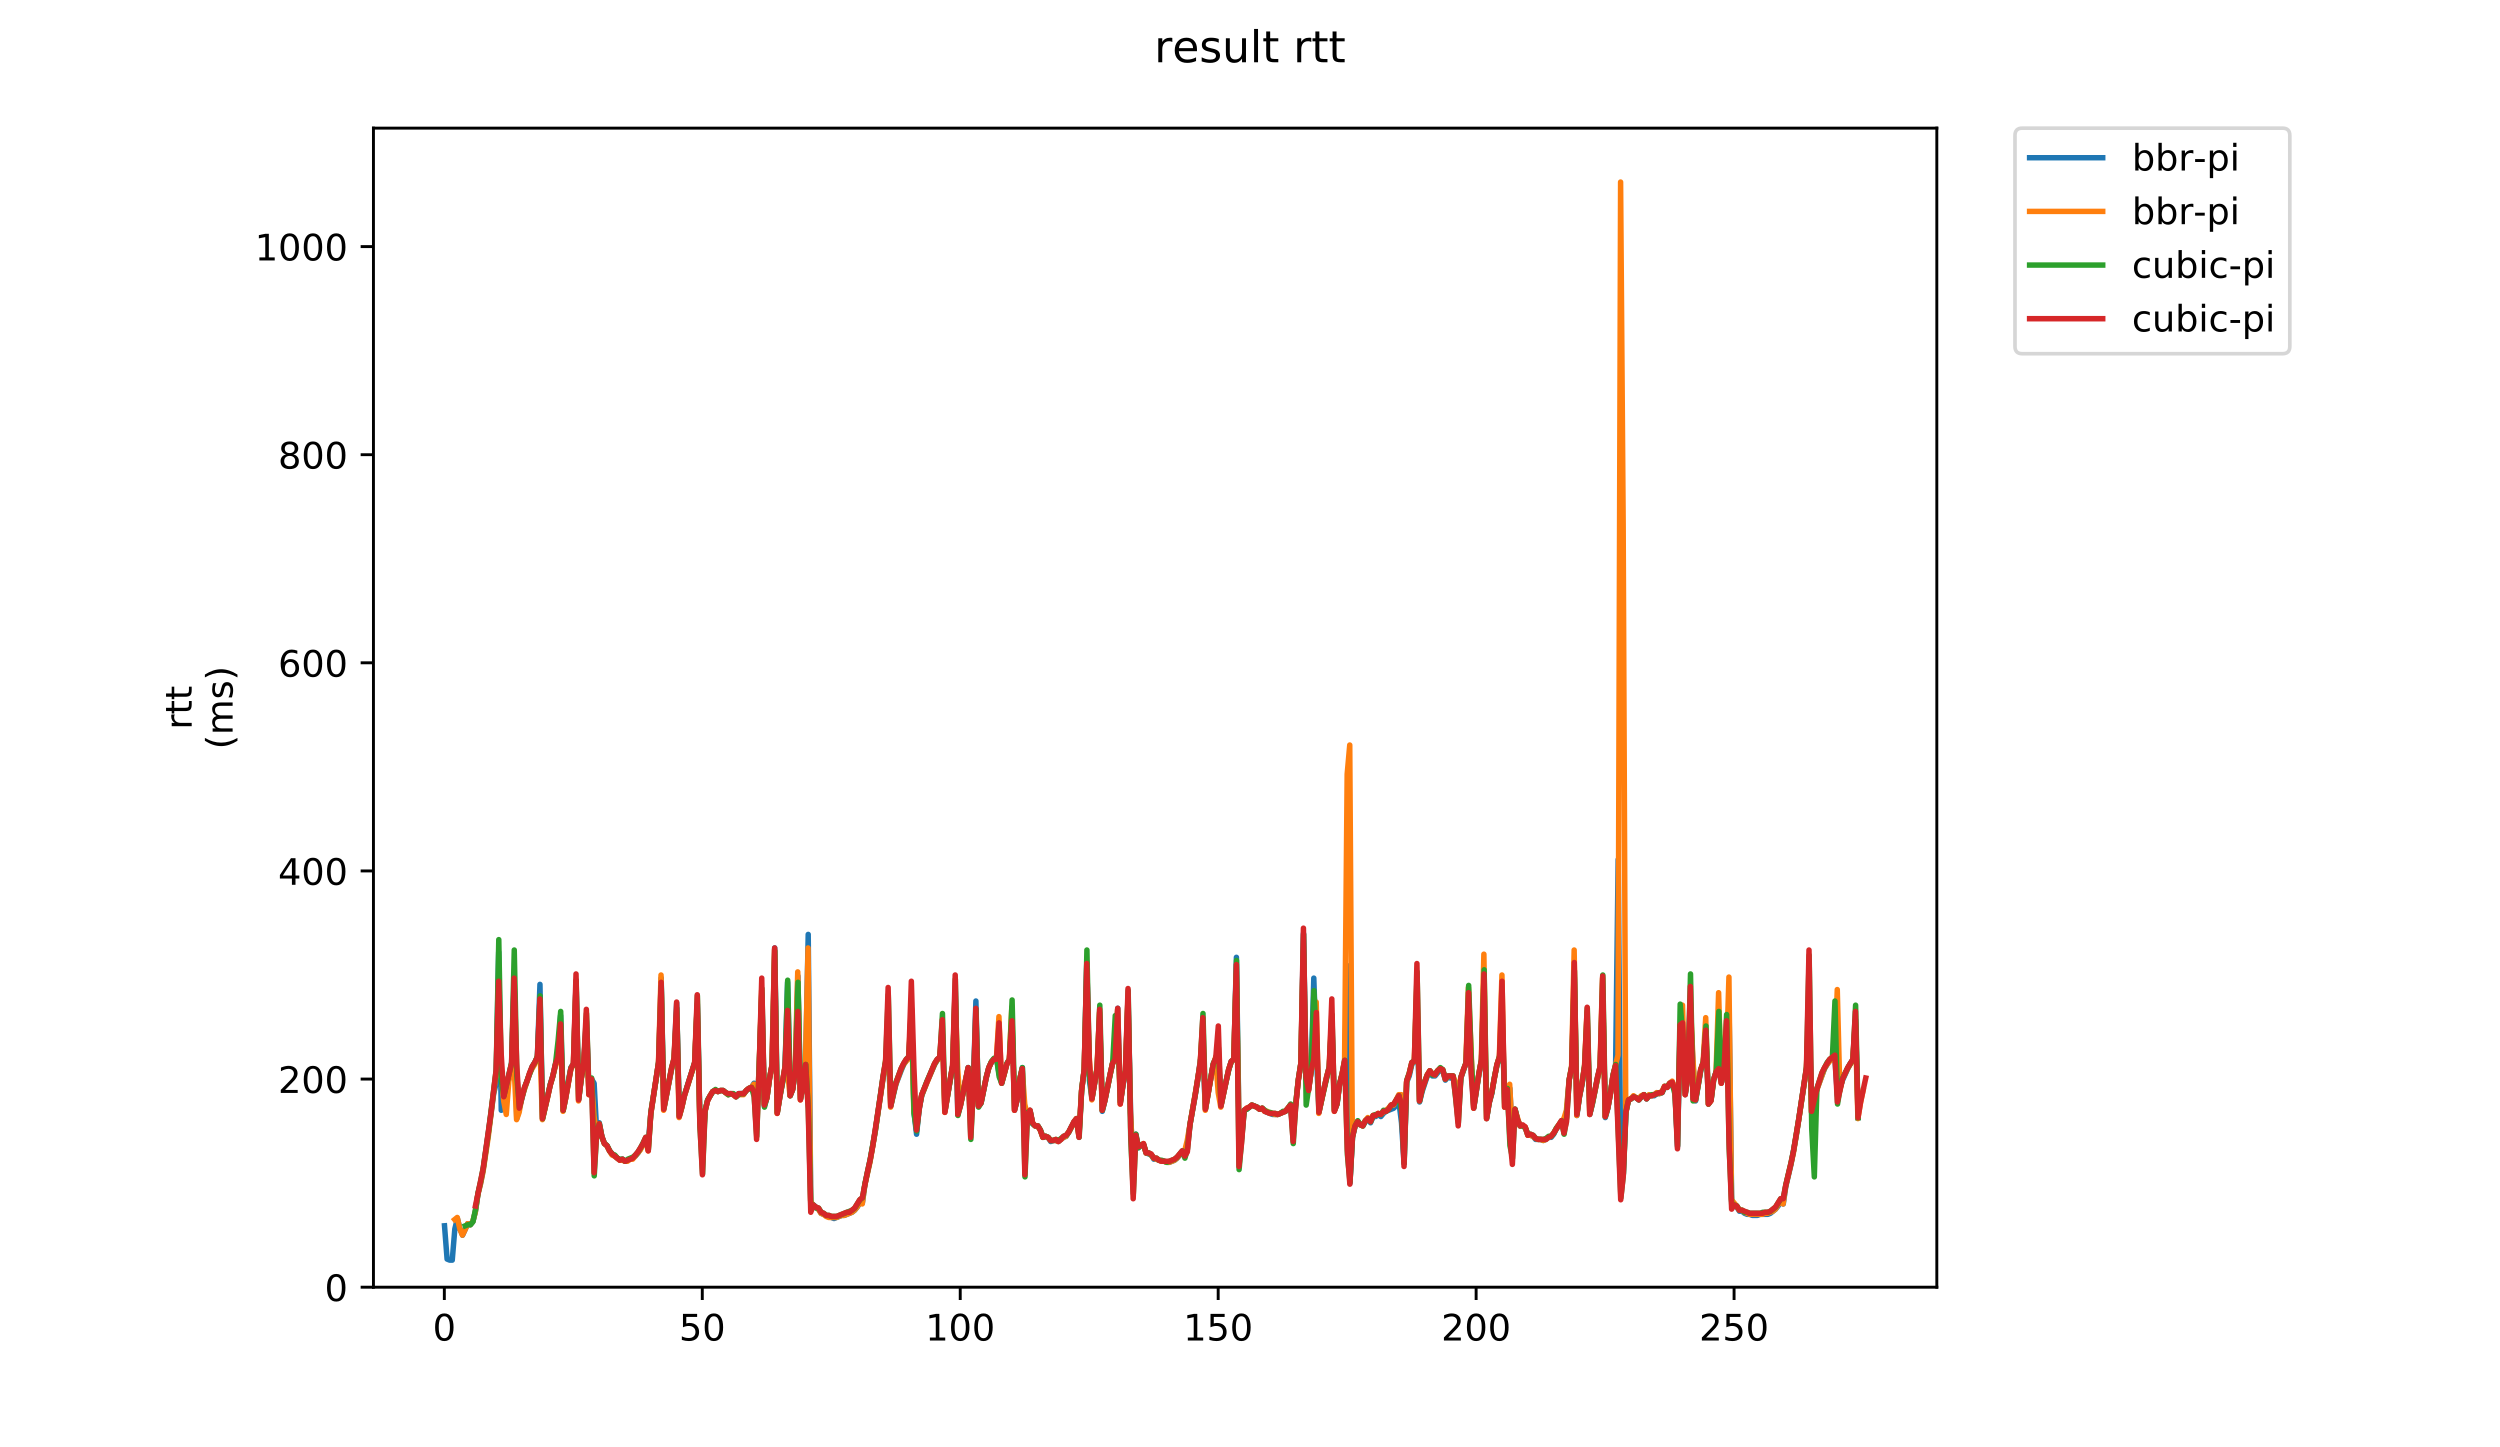 <?xml version="1.0" encoding="utf-8" standalone="no"?>
<!DOCTYPE svg PUBLIC "-//W3C//DTD SVG 1.1//EN"
  "http://www.w3.org/Graphics/SVG/1.1/DTD/svg11.dtd">
<!-- Created with matplotlib (https://matplotlib.org/) -->
<svg height="396pt" version="1.1" viewBox="0 0 684 396" width="684pt" xmlns="http://www.w3.org/2000/svg" xmlns:xlink="http://www.w3.org/1999/xlink">
 <defs>
  <style type="text/css">
*{stroke-linecap:butt;stroke-linejoin:round;}
  </style>
 </defs>
 <g id="figure_1">
  <g id="patch_1">
   <path d="M 0 396 
L 684 396 
L 684 0 
L 0 0 
z
" style="fill:#ffffff;"/>
  </g>
  <g id="axes_1">
   <g id="patch_2">
    <path d="M 102.175 352.174 
L 529.913 352.174 
L 529.913 35.062 
L 102.175 35.062 
z
" style="fill:#ffffff;"/>
   </g>
   <g id="matplotlib.axis_1">
    <g id="xtick_1">
     <g id="line2d_1">
      <defs>
       <path d="M 0 0 
L 0 3.5 
" id="m4b02a04af5" style="stroke:#000000;stroke-width:0.8;"/>
      </defs>
      <g>
       <use style="stroke:#000000;stroke-width:0.8;" x="121.57" xlink:href="#m4b02a04af5" y="352.174"/>
      </g>
     </g>
     <g id="text_1">
      <!-- 0 -->
      <defs>
       <path d="M 31.781 66.406 
Q 24.172 66.406 20.328 58.906 
Q 16.5 51.422 16.5 36.375 
Q 16.5 21.391 20.328 13.891 
Q 24.172 6.391 31.781 6.391 
Q 39.453 6.391 43.281 13.891 
Q 47.125 21.391 47.125 36.375 
Q 47.125 51.422 43.281 58.906 
Q 39.453 66.406 31.781 66.406 
z
M 31.781 74.219 
Q 44.047 74.219 50.516 64.516 
Q 56.984 54.828 56.984 36.375 
Q 56.984 17.969 50.516 8.266 
Q 44.047 -1.422 31.781 -1.422 
Q 19.531 -1.422 13.062 8.266 
Q 6.594 17.969 6.594 36.375 
Q 6.594 54.828 13.062 64.516 
Q 19.531 74.219 31.781 74.219 
z
" id="DejaVuSans-48"/>
      </defs>
      <g transform="translate(118.389 366.773)scale(0.1 -0.1)">
       <use xlink:href="#DejaVuSans-48"/>
      </g>
     </g>
    </g>
    <g id="xtick_2">
     <g id="line2d_2">
      <g>
       <use style="stroke:#000000;stroke-width:0.8;" x="192.145" xlink:href="#m4b02a04af5" y="352.174"/>
      </g>
     </g>
     <g id="text_2">
      <!-- 50 -->
      <defs>
       <path d="M 10.797 72.906 
L 49.516 72.906 
L 49.516 64.594 
L 19.828 64.594 
L 19.828 46.734 
Q 21.969 47.469 24.109 47.828 
Q 26.266 48.188 28.422 48.188 
Q 40.625 48.188 47.75 41.5 
Q 54.891 34.812 54.891 23.391 
Q 54.891 11.625 47.562 5.094 
Q 40.234 -1.422 26.906 -1.422 
Q 22.312 -1.422 17.547 -0.641 
Q 12.797 0.141 7.719 1.703 
L 7.719 11.625 
Q 12.109 9.234 16.797 8.062 
Q 21.484 6.891 26.703 6.891 
Q 35.156 6.891 40.078 11.328 
Q 45.016 15.766 45.016 23.391 
Q 45.016 31 40.078 35.438 
Q 35.156 39.891 26.703 39.891 
Q 22.75 39.891 18.812 39.016 
Q 14.891 38.141 10.797 36.281 
z
" id="DejaVuSans-53"/>
      </defs>
      <g transform="translate(185.782 366.773)scale(0.1 -0.1)">
       <use xlink:href="#DejaVuSans-53"/>
       <use x="63.623" xlink:href="#DejaVuSans-48"/>
      </g>
     </g>
    </g>
    <g id="xtick_3">
     <g id="line2d_3">
      <g>
       <use style="stroke:#000000;stroke-width:0.8;" x="262.719" xlink:href="#m4b02a04af5" y="352.174"/>
      </g>
     </g>
     <g id="text_3">
      <!-- 100 -->
      <defs>
       <path d="M 12.406 8.297 
L 28.516 8.297 
L 28.516 63.922 
L 10.984 60.406 
L 10.984 69.391 
L 28.422 72.906 
L 38.281 72.906 
L 38.281 8.297 
L 54.391 8.297 
L 54.391 0 
L 12.406 0 
z
" id="DejaVuSans-49"/>
      </defs>
      <g transform="translate(253.176 366.773)scale(0.1 -0.1)">
       <use xlink:href="#DejaVuSans-49"/>
       <use x="63.623" xlink:href="#DejaVuSans-48"/>
       <use x="127.246" xlink:href="#DejaVuSans-48"/>
      </g>
     </g>
    </g>
    <g id="xtick_4">
     <g id="line2d_4">
      <g>
       <use style="stroke:#000000;stroke-width:0.8;" x="333.294" xlink:href="#m4b02a04af5" y="352.174"/>
      </g>
     </g>
     <g id="text_4">
      <!-- 150 -->
      <g transform="translate(323.75 366.773)scale(0.1 -0.1)">
       <use xlink:href="#DejaVuSans-49"/>
       <use x="63.623" xlink:href="#DejaVuSans-53"/>
       <use x="127.246" xlink:href="#DejaVuSans-48"/>
      </g>
     </g>
    </g>
    <g id="xtick_5">
     <g id="line2d_5">
      <g>
       <use style="stroke:#000000;stroke-width:0.8;" x="403.869" xlink:href="#m4b02a04af5" y="352.174"/>
      </g>
     </g>
     <g id="text_5">
      <!-- 200 -->
      <defs>
       <path d="M 19.188 8.297 
L 53.609 8.297 
L 53.609 0 
L 7.328 0 
L 7.328 8.297 
Q 12.938 14.109 22.625 23.891 
Q 32.328 33.688 34.812 36.531 
Q 39.547 41.844 41.422 45.531 
Q 43.312 49.219 43.312 52.781 
Q 43.312 58.594 39.234 62.25 
Q 35.156 65.922 28.609 65.922 
Q 23.969 65.922 18.812 64.312 
Q 13.672 62.703 7.812 59.422 
L 7.812 69.391 
Q 13.766 71.781 18.938 73 
Q 24.125 74.219 28.422 74.219 
Q 39.75 74.219 46.484 68.547 
Q 53.219 62.891 53.219 53.422 
Q 53.219 48.922 51.531 44.891 
Q 49.859 40.875 45.406 35.406 
Q 44.188 33.984 37.641 27.219 
Q 31.109 20.453 19.188 8.297 
z
" id="DejaVuSans-50"/>
      </defs>
      <g transform="translate(394.325 366.773)scale(0.1 -0.1)">
       <use xlink:href="#DejaVuSans-50"/>
       <use x="63.623" xlink:href="#DejaVuSans-48"/>
       <use x="127.246" xlink:href="#DejaVuSans-48"/>
      </g>
     </g>
    </g>
    <g id="xtick_6">
     <g id="line2d_6">
      <g>
       <use style="stroke:#000000;stroke-width:0.8;" x="474.443" xlink:href="#m4b02a04af5" y="352.174"/>
      </g>
     </g>
     <g id="text_6">
      <!-- 250 -->
      <g transform="translate(464.9 366.773)scale(0.1 -0.1)">
       <use xlink:href="#DejaVuSans-50"/>
       <use x="63.623" xlink:href="#DejaVuSans-53"/>
       <use x="127.246" xlink:href="#DejaVuSans-48"/>
      </g>
     </g>
    </g>
   </g>
   <g id="matplotlib.axis_2">
    <g id="ytick_1">
     <g id="line2d_7">
      <defs>
       <path d="M 0 0 
L -3.5 0 
" id="mb9ca8156b2" style="stroke:#000000;stroke-width:0.8;"/>
      </defs>
      <g>
       <use style="stroke:#000000;stroke-width:0.8;" x="102.175" xlink:href="#mb9ca8156b2" y="352.174"/>
      </g>
     </g>
     <g id="text_7">
      <!-- 0 -->
      <g transform="translate(88.813 355.973)scale(0.1 -0.1)">
       <use xlink:href="#DejaVuSans-48"/>
      </g>
     </g>
    </g>
    <g id="ytick_2">
     <g id="line2d_8">
      <g>
       <use style="stroke:#000000;stroke-width:0.8;" x="102.175" xlink:href="#mb9ca8156b2" y="295.232"/>
      </g>
     </g>
     <g id="text_8">
      <!-- 200 -->
      <g transform="translate(76.088 299.031)scale(0.1 -0.1)">
       <use xlink:href="#DejaVuSans-50"/>
       <use x="63.623" xlink:href="#DejaVuSans-48"/>
       <use x="127.246" xlink:href="#DejaVuSans-48"/>
      </g>
     </g>
    </g>
    <g id="ytick_3">
     <g id="line2d_9">
      <g>
       <use style="stroke:#000000;stroke-width:0.8;" x="102.175" xlink:href="#mb9ca8156b2" y="238.29"/>
      </g>
     </g>
     <g id="text_9">
      <!-- 400 -->
      <defs>
       <path d="M 37.797 64.312 
L 12.891 25.391 
L 37.797 25.391 
z
M 35.203 72.906 
L 47.609 72.906 
L 47.609 25.391 
L 58.016 25.391 
L 58.016 17.188 
L 47.609 17.188 
L 47.609 0 
L 37.797 0 
L 37.797 17.188 
L 4.891 17.188 
L 4.891 26.703 
z
" id="DejaVuSans-52"/>
      </defs>
      <g transform="translate(76.088 242.089)scale(0.1 -0.1)">
       <use xlink:href="#DejaVuSans-52"/>
       <use x="63.623" xlink:href="#DejaVuSans-48"/>
       <use x="127.246" xlink:href="#DejaVuSans-48"/>
      </g>
     </g>
    </g>
    <g id="ytick_4">
     <g id="line2d_10">
      <g>
       <use style="stroke:#000000;stroke-width:0.8;" x="102.175" xlink:href="#mb9ca8156b2" y="181.347"/>
      </g>
     </g>
     <g id="text_10">
      <!-- 600 -->
      <defs>
       <path d="M 33.016 40.375 
Q 26.375 40.375 22.484 35.828 
Q 18.609 31.297 18.609 23.391 
Q 18.609 15.531 22.484 10.953 
Q 26.375 6.391 33.016 6.391 
Q 39.656 6.391 43.531 10.953 
Q 47.406 15.531 47.406 23.391 
Q 47.406 31.297 43.531 35.828 
Q 39.656 40.375 33.016 40.375 
z
M 52.594 71.297 
L 52.594 62.312 
Q 48.875 64.062 45.094 64.984 
Q 41.312 65.922 37.594 65.922 
Q 27.828 65.922 22.672 59.328 
Q 17.531 52.734 16.797 39.406 
Q 19.672 43.656 24.016 45.922 
Q 28.375 48.188 33.594 48.188 
Q 44.578 48.188 50.953 41.516 
Q 57.328 34.859 57.328 23.391 
Q 57.328 12.156 50.688 5.359 
Q 44.047 -1.422 33.016 -1.422 
Q 20.359 -1.422 13.672 8.266 
Q 6.984 17.969 6.984 36.375 
Q 6.984 53.656 15.188 63.938 
Q 23.391 74.219 37.203 74.219 
Q 40.922 74.219 44.703 73.484 
Q 48.484 72.75 52.594 71.297 
z
" id="DejaVuSans-54"/>
      </defs>
      <g transform="translate(76.088 185.146)scale(0.1 -0.1)">
       <use xlink:href="#DejaVuSans-54"/>
       <use x="63.623" xlink:href="#DejaVuSans-48"/>
       <use x="127.246" xlink:href="#DejaVuSans-48"/>
      </g>
     </g>
    </g>
    <g id="ytick_5">
     <g id="line2d_11">
      <g>
       <use style="stroke:#000000;stroke-width:0.8;" x="102.175" xlink:href="#mb9ca8156b2" y="124.405"/>
      </g>
     </g>
     <g id="text_11">
      <!-- 800 -->
      <defs>
       <path d="M 31.781 34.625 
Q 24.75 34.625 20.719 30.859 
Q 16.703 27.094 16.703 20.516 
Q 16.703 13.922 20.719 10.156 
Q 24.75 6.391 31.781 6.391 
Q 38.812 6.391 42.859 10.172 
Q 46.922 13.969 46.922 20.516 
Q 46.922 27.094 42.891 30.859 
Q 38.875 34.625 31.781 34.625 
z
M 21.922 38.812 
Q 15.578 40.375 12.031 44.719 
Q 8.5 49.078 8.5 55.328 
Q 8.5 64.062 14.719 69.141 
Q 20.953 74.219 31.781 74.219 
Q 42.672 74.219 48.875 69.141 
Q 55.078 64.062 55.078 55.328 
Q 55.078 49.078 51.531 44.719 
Q 48 40.375 41.703 38.812 
Q 48.828 37.156 52.797 32.312 
Q 56.781 27.484 56.781 20.516 
Q 56.781 9.906 50.312 4.234 
Q 43.844 -1.422 31.781 -1.422 
Q 19.734 -1.422 13.25 4.234 
Q 6.781 9.906 6.781 20.516 
Q 6.781 27.484 10.781 32.312 
Q 14.797 37.156 21.922 38.812 
z
M 18.312 54.391 
Q 18.312 48.734 21.844 45.562 
Q 25.391 42.391 31.781 42.391 
Q 38.141 42.391 41.719 45.562 
Q 45.312 48.734 45.312 54.391 
Q 45.312 60.062 41.719 63.234 
Q 38.141 66.406 31.781 66.406 
Q 25.391 66.406 21.844 63.234 
Q 18.312 60.062 18.312 54.391 
z
" id="DejaVuSans-56"/>
      </defs>
      <g transform="translate(76.088 128.204)scale(0.1 -0.1)">
       <use xlink:href="#DejaVuSans-56"/>
       <use x="63.623" xlink:href="#DejaVuSans-48"/>
       <use x="127.246" xlink:href="#DejaVuSans-48"/>
      </g>
     </g>
    </g>
    <g id="ytick_6">
     <g id="line2d_12">
      <g>
       <use style="stroke:#000000;stroke-width:0.8;" x="102.175" xlink:href="#mb9ca8156b2" y="67.463"/>
      </g>
     </g>
     <g id="text_12">
      <!-- 1000 -->
      <g transform="translate(69.725 71.262)scale(0.1 -0.1)">
       <use xlink:href="#DejaVuSans-49"/>
       <use x="63.623" xlink:href="#DejaVuSans-48"/>
       <use x="127.246" xlink:href="#DejaVuSans-48"/>
       <use x="190.869" xlink:href="#DejaVuSans-48"/>
      </g>
     </g>
    </g>
    <g id="text_13">
     <!-- rtt -->
     <defs>
      <path d="M 41.109 46.297 
Q 39.594 47.172 37.812 47.578 
Q 36.031 48 33.891 48 
Q 26.266 48 22.188 43.047 
Q 18.109 38.094 18.109 28.812 
L 18.109 0 
L 9.078 0 
L 9.078 54.688 
L 18.109 54.688 
L 18.109 46.188 
Q 20.953 51.172 25.484 53.578 
Q 30.031 56 36.531 56 
Q 37.453 56 38.578 55.875 
Q 39.703 55.766 41.062 55.516 
z
" id="DejaVuSans-114"/>
      <path d="M 18.312 70.219 
L 18.312 54.688 
L 36.812 54.688 
L 36.812 47.703 
L 18.312 47.703 
L 18.312 18.016 
Q 18.312 11.328 20.141 9.422 
Q 21.969 7.516 27.594 7.516 
L 36.812 7.516 
L 36.812 0 
L 27.594 0 
Q 17.188 0 13.234 3.875 
Q 9.281 7.766 9.281 18.016 
L 9.281 47.703 
L 2.688 47.703 
L 2.688 54.688 
L 9.281 54.688 
L 9.281 70.219 
z
" id="DejaVuSans-116"/>
     </defs>
     <g transform="translate(52.448 199.594)rotate(-90)scale(0.1 -0.1)">
      <use xlink:href="#DejaVuSans-114"/>
      <use x="41.113" xlink:href="#DejaVuSans-116"/>
      <use x="80.322" xlink:href="#DejaVuSans-116"/>
     </g>
     <!-- (ms) -->
     <defs>
      <path d="M 31 75.875 
Q 24.469 64.656 21.281 53.656 
Q 18.109 42.672 18.109 31.391 
Q 18.109 20.125 21.312 9.062 
Q 24.516 -2 31 -13.188 
L 23.188 -13.188 
Q 15.875 -1.703 12.234 9.375 
Q 8.594 20.453 8.594 31.391 
Q 8.594 42.281 12.203 53.312 
Q 15.828 64.359 23.188 75.875 
z
" id="DejaVuSans-40"/>
      <path d="M 52 44.188 
Q 55.375 50.25 60.062 53.125 
Q 64.75 56 71.094 56 
Q 79.641 56 84.281 50.016 
Q 88.922 44.047 88.922 33.016 
L 88.922 0 
L 79.891 0 
L 79.891 32.719 
Q 79.891 40.578 77.094 44.375 
Q 74.312 48.188 68.609 48.188 
Q 61.625 48.188 57.562 43.547 
Q 53.516 38.922 53.516 30.906 
L 53.516 0 
L 44.484 0 
L 44.484 32.719 
Q 44.484 40.625 41.703 44.406 
Q 38.922 48.188 33.109 48.188 
Q 26.219 48.188 22.156 43.531 
Q 18.109 38.875 18.109 30.906 
L 18.109 0 
L 9.078 0 
L 9.078 54.688 
L 18.109 54.688 
L 18.109 46.188 
Q 21.188 51.219 25.484 53.609 
Q 29.781 56 35.688 56 
Q 41.656 56 45.828 52.969 
Q 50 49.953 52 44.188 
z
" id="DejaVuSans-109"/>
      <path d="M 44.281 53.078 
L 44.281 44.578 
Q 40.484 46.531 36.375 47.5 
Q 32.281 48.484 27.875 48.484 
Q 21.188 48.484 17.844 46.438 
Q 14.5 44.391 14.5 40.281 
Q 14.5 37.156 16.891 35.375 
Q 19.281 33.594 26.516 31.984 
L 29.594 31.297 
Q 39.156 29.25 43.188 25.516 
Q 47.219 21.781 47.219 15.094 
Q 47.219 7.469 41.188 3.016 
Q 35.156 -1.422 24.609 -1.422 
Q 20.219 -1.422 15.453 -0.562 
Q 10.688 0.297 5.422 2 
L 5.422 11.281 
Q 10.406 8.688 15.234 7.391 
Q 20.062 6.109 24.812 6.109 
Q 31.156 6.109 34.562 8.281 
Q 37.984 10.453 37.984 14.406 
Q 37.984 18.062 35.516 20.016 
Q 33.062 21.969 24.703 23.781 
L 21.578 24.516 
Q 13.234 26.266 9.516 29.906 
Q 5.812 33.547 5.812 39.891 
Q 5.812 47.609 11.281 51.797 
Q 16.75 56 26.812 56 
Q 31.781 56 36.172 55.266 
Q 40.578 54.547 44.281 53.078 
z
" id="DejaVuSans-115"/>
      <path d="M 8.016 75.875 
L 15.828 75.875 
Q 23.141 64.359 26.781 53.312 
Q 30.422 42.281 30.422 31.391 
Q 30.422 20.453 26.781 9.375 
Q 23.141 -1.703 15.828 -13.188 
L 8.016 -13.188 
Q 14.5 -2 17.703 9.062 
Q 20.906 20.125 20.906 31.391 
Q 20.906 42.672 17.703 53.656 
Q 14.5 64.656 8.016 75.875 
z
" id="DejaVuSans-41"/>
     </defs>
     <g transform="translate(63.646 204.995)rotate(-90)scale(0.1 -0.1)">
      <use xlink:href="#DejaVuSans-40"/>
      <use x="39.014" xlink:href="#DejaVuSans-109"/>
      <use x="136.426" xlink:href="#DejaVuSans-115"/>
      <use x="188.525" xlink:href="#DejaVuSans-41"/>
     </g>
    </g>
   </g>
   <g id="line2d_13">
    <path clip-path="url(#pcd3dcb6578)" d="M 121.618 335.376 
L 122.324 344.487 
L 123.03 344.772 
L 123.735 344.772 
L 124.441 336.23 
L 125.147 333.383 
L 125.853 336.23 
L 126.558 337.939 
L 127.97 334.807 
L 128.676 335.091 
L 129.381 334.237 
L 130.087 331.39 
L 130.793 326.55 
L 131.499 323.703 
L 132.204 320.002 
L 134.322 304.912 
L 135.027 299.503 
L 135.733 296.371 
L 136.439 260.497 
L 137.145 303.773 
L 137.85 300.072 
L 139.262 294.093 
L 139.967 290.961 
L 140.673 268.754 
L 141.379 306.051 
L 143.496 297.794 
L 145.613 291.815 
L 146.319 290.676 
L 147.025 289.253 
L 147.731 269.323 
L 148.436 306.051 
L 150.554 296.655 
L 151.259 294.378 
L 151.965 291.246 
L 152.671 289.538 
L 153.377 277.864 
L 154.082 303.773 
L 154.788 300.357 
L 155.494 295.801 
L 156.2 292.1 
L 156.905 290.961 
L 157.611 268.469 
L 158.317 300.926 
L 159.023 295.232 
L 159.728 290.676 
L 160.434 279.288 
L 161.14 299.218 
L 161.846 295.232 
L 162.551 296.371 
L 163.257 309.752 
L 163.963 307.19 
L 164.669 310.891 
L 165.374 312.884 
L 166.08 313.453 
L 166.786 314.877 
L 167.492 315.731 
L 169.609 317.439 
L 170.315 317.155 
L 171.02 317.724 
L 173.138 316.87 
L 173.843 316.301 
L 174.549 315.446 
L 175.255 314.308 
L 176.666 311.46 
L 177.372 312.315 
L 178.078 304.627 
L 180.195 290.676 
L 180.901 267.615 
L 181.607 303.488 
L 183.724 292.669 
L 184.43 289.822 
L 185.135 274.448 
L 185.841 305.481 
L 186.547 302.919 
L 187.253 299.787 
L 190.076 290.676 
L 190.781 274.733 
L 191.487 306.336 
L 192.193 315.731 
L 192.898 304.058 
L 193.604 300.926 
L 195.016 298.648 
L 195.721 298.364 
L 196.427 298.648 
L 197.133 298.364 
L 197.839 298.364 
L 199.25 299.503 
L 199.956 299.218 
L 200.662 299.503 
L 201.367 300.072 
L 202.073 299.218 
L 203.485 299.218 
L 204.19 298.364 
L 204.896 297.794 
L 205.602 297.51 
L 206.308 296.371 
L 207.013 305.481 
L 207.719 292.1 
L 208.425 271.886 
L 209.131 302.634 
L 209.836 300.357 
L 210.542 294.947 
L 211.248 291.531 
L 211.954 259.358 
L 212.659 304.343 
L 214.777 292.1 
L 215.482 268.754 
L 216.188 299.787 
L 216.894 298.079 
L 217.6 292.669 
L 218.305 267.045 
L 219.011 300.641 
L 219.717 296.655 
L 220.423 290.961 
L 221.128 255.657 
L 221.834 329.967 
L 222.54 329.682 
L 223.951 330.821 
L 224.657 331.96 
L 228.186 333.383 
L 230.303 332.529 
L 231.009 332.529 
L 233.126 331.675 
L 233.832 331.106 
L 234.538 330.251 
L 235.243 329.113 
L 235.949 329.113 
L 236.655 323.988 
L 238.066 317.439 
L 239.478 309.467 
L 241.595 294.947 
L 242.301 290.961 
L 243.007 287.829 
L 243.712 302.634 
L 245.124 296.655 
L 246.535 292.954 
L 247.241 291.246 
L 247.947 290.107 
L 248.652 289.538 
L 249.358 275.871 
L 250.064 304.343 
L 250.77 310.322 
L 251.475 303.488 
L 252.181 299.787 
L 253.593 296.086 
L 255.71 291.246 
L 256.416 290.107 
L 257.121 289.538 
L 257.827 282.989 
L 258.533 304.058 
L 260.65 291.531 
L 261.356 270.747 
L 262.062 304.912 
L 262.767 302.35 
L 263.473 299.218 
L 264.885 292.1 
L 265.59 303.488 
L 266.296 297.225 
L 267.002 273.879 
L 267.708 302.634 
L 268.413 301.78 
L 269.825 294.947 
L 270.531 292.1 
L 271.236 290.676 
L 271.942 289.822 
L 272.648 289.538 
L 273.354 293.808 
L 274.059 296.371 
L 275.471 290.961 
L 276.177 289.822 
L 276.882 279.003 
L 277.588 303.773 
L 278.294 300.926 
L 279 295.232 
L 279.705 292.1 
L 280.411 313.738 
L 281.117 304.627 
L 281.823 303.773 
L 282.528 307.474 
L 283.234 308.044 
L 283.94 308.044 
L 284.646 309.183 
L 285.351 311.176 
L 286.057 310.891 
L 286.763 311.176 
L 287.469 312.315 
L 288.174 312.03 
L 288.88 312.03 
L 289.586 312.315 
L 290.997 311.176 
L 291.703 310.891 
L 292.409 309.752 
L 293.115 308.329 
L 294.526 306.62 
L 295.232 310.037 
L 295.937 298.364 
L 296.643 292.669 
L 297.349 263.059 
L 298.055 295.517 
L 298.76 300.641 
L 300.172 292.385 
L 300.878 279.003 
L 301.583 304.058 
L 302.289 301.211 
L 303.701 294.093 
L 304.406 290.961 
L 305.112 289.822 
L 305.818 275.871 
L 306.524 301.496 
L 307.935 292.954 
L 308.641 273.309 
L 309.347 304.912 
L 310.052 321.141 
L 310.758 310.322 
L 311.464 314.023 
L 312.17 313.453 
L 312.875 313.169 
L 313.581 315.446 
L 314.993 316.016 
L 315.698 317.155 
L 316.404 317.155 
L 317.816 317.724 
L 318.521 317.724 
L 319.227 318.009 
L 319.933 318.009 
L 321.344 317.439 
L 322.05 316.87 
L 323.462 315.162 
L 324.167 315.162 
L 324.873 313.169 
L 325.579 307.759 
L 326.99 299.787 
L 327.696 295.517 
L 328.402 290.107 
L 329.108 289.253 
L 329.813 303.488 
L 331.931 291.246 
L 332.636 289.538 
L 333.342 288.399 
L 334.048 302.634 
L 335.459 295.801 
L 336.165 292.669 
L 336.871 290.392 
L 337.577 289.822 
L 338.282 261.921 
L 338.988 307.759 
L 339.694 311.46 
L 340.4 303.773 
L 341.105 303.488 
L 342.517 302.35 
L 343.928 302.919 
L 344.634 303.488 
L 345.34 303.204 
L 346.046 304.058 
L 348.163 304.912 
L 349.574 304.912 
L 351.691 304.058 
L 353.103 302.35 
L 353.809 310.037 
L 354.514 302.065 
L 355.22 295.517 
L 355.926 290.961 
L 356.632 255.372 
L 357.337 292.954 
L 358.043 298.079 
L 358.749 292.954 
L 359.455 267.615 
L 360.16 288.399 
L 360.866 304.343 
L 362.278 297.51 
L 363.689 291.815 
L 364.395 279.288 
L 365.101 303.773 
L 365.806 302.065 
L 366.512 296.655 
L 367.218 293.808 
L 367.924 289.822 
L 368.629 264.198 
L 369.335 323.703 
L 370.041 311.176 
L 370.747 308.044 
L 371.452 306.905 
L 372.864 308.044 
L 373.57 306.905 
L 374.275 306.051 
L 374.981 307.19 
L 375.687 305.481 
L 376.393 305.481 
L 377.098 304.912 
L 377.804 305.481 
L 378.51 304.627 
L 379.216 304.058 
L 381.333 303.204 
L 382.744 301.496 
L 383.45 307.19 
L 384.156 318.293 
L 384.862 296.086 
L 385.567 294.378 
L 386.273 291.246 
L 386.979 290.392 
L 387.685 280.712 
L 388.39 301.496 
L 389.096 298.648 
L 390.508 294.378 
L 391.213 293.524 
L 391.919 294.378 
L 392.625 294.378 
L 394.036 292.669 
L 394.742 292.954 
L 395.448 295.517 
L 396.154 294.662 
L 396.859 294.947 
L 397.565 294.947 
L 398.271 297.225 
L 398.977 304.627 
L 399.682 294.947 
L 401.094 290.961 
L 401.799 289.538 
L 402.505 291.815 
L 403.211 303.204 
L 404.622 294.093 
L 405.328 290.107 
L 406.034 274.163 
L 406.74 306.051 
L 407.445 301.78 
L 408.151 299.218 
L 408.857 294.947 
L 409.563 291.531 
L 410.268 289.253 
L 410.974 274.448 
L 411.68 302.919 
L 412.386 298.079 
L 413.091 297.794 
L 413.797 311.46 
L 414.503 303.488 
L 415.209 306.336 
L 415.914 308.044 
L 416.62 308.044 
L 417.326 308.613 
L 418.032 310.606 
L 418.737 310.606 
L 419.443 310.891 
L 420.149 311.745 
L 421.56 311.745 
L 422.266 312.03 
L 422.972 311.745 
L 423.678 311.176 
L 424.383 311.176 
L 425.089 310.322 
L 425.795 308.898 
L 427.206 307.19 
L 427.912 307.474 
L 428.618 304.058 
L 429.324 295.517 
L 430.029 292.1 
L 430.735 267.33 
L 431.441 305.197 
L 432.147 300.072 
L 432.852 296.655 
L 433.558 291.815 
L 434.264 279.857 
L 434.97 304.912 
L 435.675 302.065 
L 437.087 294.947 
L 437.793 291.815 
L 438.498 272.17 
L 439.204 305.766 
L 439.91 303.204 
L 440.616 299.218 
L 441.321 294.093 
L 442.027 291.531 
L 442.733 235.158 
L 443.439 322.279 
L 444.144 321.141 
L 444.85 304.343 
L 445.556 300.926 
L 446.262 300.641 
L 446.967 300.072 
L 447.673 300.357 
L 448.379 300.926 
L 449.085 300.072 
L 449.79 299.503 
L 450.496 300.641 
L 451.202 299.787 
L 452.613 299.787 
L 453.319 299.218 
L 454.025 299.218 
L 454.73 298.933 
L 455.436 297.51 
L 456.142 297.51 
L 456.848 296.94 
L 457.553 296.086 
L 458.259 298.079 
L 458.965 313.738 
L 459.671 281.85 
L 460.376 282.705 
L 461.082 299.503 
L 461.788 294.662 
L 462.494 277.295 
L 463.199 290.961 
L 463.905 301.211 
L 465.317 292.954 
L 466.022 290.676 
L 466.728 283.559 
L 467.434 302.065 
L 468.14 300.926 
L 468.845 295.232 
L 469.551 293.239 
L 470.257 292.1 
L 470.963 296.371 
L 471.668 293.239 
L 472.374 283.559 
L 473.08 276.441 
L 473.786 328.828 
L 474.491 329.967 
L 475.197 330.251 
L 475.903 331.39 
L 476.609 331.39 
L 477.314 331.96 
L 478.02 332.244 
L 478.726 332.244 
L 479.432 332.529 
L 480.843 332.529 
L 481.549 332.244 
L 483.666 332.244 
L 484.372 331.96 
L 485.783 330.821 
L 486.489 329.967 
L 487.195 328.828 
L 487.901 329.397 
L 488.606 324.557 
L 490.018 318.578 
L 491.429 310.891 
L 494.252 292.385 
L 494.958 276.726 
L 495.664 304.343 
L 497.075 298.079 
L 499.193 292.385 
L 500.604 290.107 
L 501.31 289.822 
L 502.016 289.253 
L 502.721 299.787 
L 504.133 295.517 
L 505.544 292.385 
L 506.25 290.961 
L 506.956 290.107 
L 507.661 279.003 
L 508.367 305.766 
L 508.367 305.766 
" style="fill:none;stroke:#1f77b4;stroke-linecap:square;stroke-width:1.5;"/>
   </g>
   <g id="line2d_14">
    <path clip-path="url(#pcd3dcb6578)" d="M 124.396 333.668 
L 125.102 333.098 
L 125.807 336.23 
L 126.513 337.939 
L 127.219 336.515 
L 127.925 334.807 
L 128.63 335.091 
L 129.336 334.237 
L 130.042 331.675 
L 130.748 326.835 
L 131.453 323.988 
L 132.159 320.571 
L 133.571 311.176 
L 134.982 299.503 
L 135.688 293.808 
L 136.394 292.669 
L 137.099 293.808 
L 137.805 301.211 
L 138.511 304.912 
L 139.217 295.801 
L 139.922 292.385 
L 140.628 290.961 
L 141.334 306.336 
L 142.04 304.343 
L 142.745 300.357 
L 144.863 293.808 
L 145.568 292.385 
L 146.274 291.246 
L 146.98 289.253 
L 147.686 284.698 
L 148.391 306.336 
L 149.803 300.357 
L 150.509 296.94 
L 151.214 294.662 
L 151.92 291.815 
L 152.626 289.822 
L 153.332 280.712 
L 154.037 304.058 
L 154.743 300.641 
L 156.154 292.669 
L 156.86 291.246 
L 157.566 270.462 
L 158.272 301.211 
L 158.977 295.517 
L 159.683 290.961 
L 160.389 282.42 
L 161.095 299.503 
L 161.8 295.232 
L 162.506 305.197 
L 163.212 310.606 
L 163.918 307.474 
L 164.623 310.891 
L 165.329 312.884 
L 166.035 313.453 
L 166.741 314.877 
L 167.446 316.016 
L 168.152 316.301 
L 169.564 317.439 
L 170.269 317.439 
L 170.975 317.724 
L 171.681 317.724 
L 172.387 317.155 
L 173.092 317.155 
L 175.21 314.592 
L 175.915 313.169 
L 176.621 311.46 
L 177.327 314.877 
L 178.033 304.912 
L 180.15 290.961 
L 180.856 266.761 
L 181.561 303.773 
L 183.679 292.669 
L 184.384 289.822 
L 185.09 278.434 
L 185.796 305.766 
L 186.502 303.204 
L 187.207 300.072 
L 190.03 290.961 
L 190.736 275.587 
L 191.442 306.051 
L 192.148 316.016 
L 192.853 304.343 
L 193.559 301.211 
L 194.265 299.787 
L 194.971 298.648 
L 195.676 298.364 
L 196.382 298.648 
L 197.088 298.364 
L 197.794 298.364 
L 199.205 299.503 
L 199.911 299.218 
L 200.617 299.503 
L 201.322 300.072 
L 202.028 299.503 
L 203.44 299.503 
L 204.145 298.364 
L 204.851 297.794 
L 205.557 297.51 
L 206.263 296.655 
L 206.968 306.336 
L 207.674 292.669 
L 208.38 271.031 
L 209.085 302.065 
L 209.791 300.641 
L 210.497 295.232 
L 211.203 291.531 
L 211.908 259.928 
L 212.614 304.627 
L 214.731 292.1 
L 215.437 292.669 
L 216.143 299.787 
L 216.849 298.079 
L 217.554 292.669 
L 218.26 265.907 
L 218.966 300.926 
L 219.672 296.655 
L 220.377 291.246 
L 221.083 259.358 
L 221.789 328.543 
L 222.495 329.967 
L 223.2 330.251 
L 223.906 330.821 
L 224.612 331.96 
L 225.318 332.244 
L 226.023 332.814 
L 226.729 333.098 
L 228.846 333.098 
L 230.258 332.529 
L 230.964 332.529 
L 233.081 331.675 
L 233.787 331.106 
L 234.492 330.251 
L 235.198 329.113 
L 235.904 329.397 
L 236.61 324.272 
L 238.021 318.009 
L 239.433 309.752 
L 242.256 290.676 
L 242.961 282.42 
L 243.667 302.919 
L 244.373 299.503 
L 245.079 296.655 
L 246.49 292.669 
L 247.196 291.246 
L 248.607 289.538 
L 249.313 275.871 
L 250.019 303.773 
L 250.725 308.044 
L 251.43 303.204 
L 252.136 299.787 
L 255.665 291.246 
L 256.371 290.107 
L 257.076 289.538 
L 257.782 281.566 
L 258.488 304.343 
L 260.605 291.815 
L 261.311 271.316 
L 262.016 292.385 
L 262.722 302.634 
L 263.428 299.503 
L 264.134 295.517 
L 264.839 292.385 
L 265.545 292.669 
L 266.251 298.079 
L 266.957 291.246 
L 267.662 302.35 
L 268.368 301.78 
L 269.78 294.947 
L 270.485 292.385 
L 271.191 290.676 
L 271.897 289.822 
L 272.603 289.822 
L 273.308 278.149 
L 274.014 296.371 
L 274.72 294.093 
L 275.426 291.246 
L 276.131 289.822 
L 276.837 275.587 
L 277.543 303.773 
L 278.249 300.926 
L 278.954 295.517 
L 279.66 292.385 
L 280.366 302.065 
L 281.072 305.197 
L 281.777 303.773 
L 282.483 307.19 
L 283.189 308.044 
L 283.895 308.044 
L 284.6 309.183 
L 285.306 311.176 
L 286.012 310.891 
L 286.718 311.176 
L 287.423 312.03 
L 288.835 312.03 
L 289.541 312.315 
L 290.952 311.176 
L 291.658 310.891 
L 293.069 308.613 
L 293.775 307.19 
L 294.481 306.051 
L 295.187 310.891 
L 295.892 298.648 
L 296.598 292.954 
L 297.304 269.893 
L 298.01 288.968 
L 298.715 300.926 
L 300.127 292.385 
L 300.833 277.01 
L 301.538 303.773 
L 302.244 301.211 
L 304.361 290.961 
L 305.067 290.107 
L 305.773 276.156 
L 306.479 302.065 
L 307.184 296.94 
L 307.89 292.954 
L 308.596 273.309 
L 309.302 304.343 
L 310.007 318.293 
L 310.713 310.606 
L 311.419 313.738 
L 312.125 313.453 
L 312.83 312.884 
L 313.536 315.446 
L 314.242 315.446 
L 314.947 316.016 
L 315.653 316.87 
L 317.77 317.724 
L 318.476 317.724 
L 319.182 318.009 
L 319.888 318.009 
L 321.299 317.439 
L 322.005 316.87 
L 323.416 315.162 
L 324.122 314.877 
L 324.828 312.03 
L 327.651 295.517 
L 328.357 290.961 
L 329.062 280.996 
L 329.768 303.773 
L 331.885 291.531 
L 332.591 289.253 
L 333.297 298.933 
L 334.003 302.919 
L 335.414 296.086 
L 336.12 292.669 
L 336.826 290.676 
L 337.531 289.822 
L 338.237 266.476 
L 338.943 304.343 
L 339.649 310.037 
L 340.354 304.058 
L 341.06 303.204 
L 341.766 302.919 
L 342.472 302.35 
L 343.883 302.919 
L 344.589 303.488 
L 345.295 303.204 
L 346 304.058 
L 346.706 304.058 
L 347.412 304.627 
L 348.118 304.627 
L 348.823 304.912 
L 349.529 304.912 
L 351.646 304.058 
L 353.058 302.35 
L 353.764 303.204 
L 354.469 302.35 
L 355.175 295.801 
L 355.881 291.246 
L 356.587 260.212 
L 357.292 291.246 
L 357.998 298.364 
L 358.704 293.239 
L 359.41 290.392 
L 360.115 274.163 
L 360.821 304.627 
L 362.938 294.662 
L 363.644 292.1 
L 364.35 277.864 
L 365.055 304.058 
L 365.761 302.065 
L 366.467 296.94 
L 367.173 293.808 
L 367.878 290.107 
L 368.584 211.811 
L 369.29 203.839 
L 369.996 311.176 
L 370.701 308.044 
L 371.407 306.905 
L 372.819 308.044 
L 373.524 306.62 
L 374.23 305.766 
L 374.936 306.62 
L 375.642 305.197 
L 376.347 305.197 
L 377.053 304.627 
L 377.759 304.912 
L 379.876 303.204 
L 380.582 302.35 
L 381.288 302.35 
L 382.699 299.503 
L 383.405 299.503 
L 384.111 310.606 
L 384.816 296.086 
L 385.522 293.808 
L 386.228 290.961 
L 386.934 290.392 
L 387.639 270.177 
L 388.345 301.211 
L 389.051 298.079 
L 390.462 294.093 
L 391.168 292.954 
L 391.874 293.808 
L 392.58 294.093 
L 393.285 292.954 
L 393.991 292.385 
L 394.697 292.669 
L 395.403 295.232 
L 396.108 294.662 
L 396.814 294.378 
L 397.52 294.378 
L 398.226 296.086 
L 398.931 303.488 
L 399.637 294.947 
L 401.049 290.961 
L 401.754 270.177 
L 403.166 303.204 
L 404.577 294.093 
L 405.283 290.107 
L 405.989 261.066 
L 406.695 306.051 
L 407.4 301.78 
L 408.106 298.933 
L 409.518 291.531 
L 410.223 288.968 
L 410.929 266.761 
L 411.635 302.919 
L 412.341 298.079 
L 413.046 296.655 
L 413.752 310.606 
L 414.458 303.488 
L 415.869 308.044 
L 416.575 308.044 
L 417.281 308.329 
L 417.986 310.606 
L 418.692 310.606 
L 419.398 310.891 
L 420.104 311.46 
L 420.809 311.745 
L 421.515 311.745 
L 422.221 312.03 
L 422.927 311.745 
L 423.632 311.176 
L 424.338 310.891 
L 425.044 310.037 
L 426.455 307.759 
L 427.867 306.051 
L 428.573 303.773 
L 429.278 295.801 
L 429.984 291.815 
L 430.69 259.928 
L 431.396 305.197 
L 432.101 300.072 
L 432.807 296.371 
L 433.513 291.815 
L 434.219 276.726 
L 434.924 304.912 
L 435.63 302.065 
L 437.747 292.1 
L 438.453 267.615 
L 439.159 305.481 
L 439.865 303.204 
L 440.57 299.503 
L 441.276 294.378 
L 442.688 288.684 
L 443.393 49.811 
L 444.099 143.196 
L 444.805 304.627 
L 445.511 300.926 
L 446.216 300.641 
L 446.922 299.787 
L 447.628 300.357 
L 448.334 300.641 
L 449.039 299.787 
L 449.745 299.503 
L 450.451 300.357 
L 451.157 299.503 
L 451.862 299.787 
L 452.568 299.503 
L 453.274 298.933 
L 453.98 299.218 
L 454.685 298.648 
L 455.391 297.225 
L 456.097 297.51 
L 456.803 296.371 
L 457.508 295.801 
L 458.214 297.794 
L 458.92 307.19 
L 459.626 286.121 
L 460.331 275.017 
L 461.037 299.503 
L 461.743 294.662 
L 462.449 273.594 
L 463.154 288.968 
L 463.86 300.926 
L 464.566 297.225 
L 465.272 292.669 
L 465.977 290.676 
L 466.683 278.434 
L 467.389 302.065 
L 468.095 301.211 
L 468.8 295.517 
L 469.506 293.524 
L 470.212 271.601 
L 470.917 296.371 
L 472.329 290.392 
L 473.035 267.33 
L 473.74 328.258 
L 475.152 329.967 
L 475.858 331.106 
L 476.563 331.106 
L 477.269 331.675 
L 478.681 332.244 
L 482.209 332.244 
L 482.915 331.96 
L 483.621 331.96 
L 485.032 331.39 
L 485.738 330.821 
L 486.444 329.682 
L 487.15 328.828 
L 487.855 329.397 
L 488.561 324.557 
L 489.973 318.578 
L 490.678 315.446 
L 492.09 306.62 
L 494.207 292.669 
L 494.913 275.871 
L 495.619 304.343 
L 497.03 298.364 
L 499.147 292.385 
L 499.853 291.246 
L 500.559 290.392 
L 501.265 289.822 
L 501.97 289.538 
L 502.676 270.747 
L 503.382 298.364 
L 504.088 295.232 
L 505.499 292.385 
L 506.911 290.107 
L 507.616 279.573 
L 508.322 306.051 
L 509.028 301.78 
L 509.734 298.364 
L 509.734 298.364 
" style="fill:none;stroke:#ff7f0e;stroke-linecap:square;stroke-width:1.5;"/>
   </g>
   <g id="line2d_15">
    <path clip-path="url(#pcd3dcb6578)" d="M 127.292 335.376 
L 127.998 335.091 
L 128.704 335.091 
L 129.41 334.237 
L 130.115 330.821 
L 130.821 326.265 
L 131.527 323.134 
L 132.233 319.432 
L 133.644 309.752 
L 135.761 292.669 
L 136.467 257.081 
L 137.173 295.801 
L 137.878 299.787 
L 139.996 290.676 
L 140.701 259.928 
L 141.407 294.378 
L 142.113 302.919 
L 143.524 297.51 
L 145.642 291.815 
L 146.347 290.676 
L 147.053 288.968 
L 147.759 272.455 
L 148.465 306.051 
L 150.582 296.655 
L 151.288 294.378 
L 151.993 290.961 
L 152.699 284.698 
L 153.405 276.726 
L 154.111 303.773 
L 156.228 292.1 
L 156.934 291.246 
L 157.639 268.184 
L 158.345 300.641 
L 159.051 294.947 
L 159.757 290.676 
L 160.462 277.295 
L 161.168 299.218 
L 161.874 294.947 
L 162.58 321.71 
L 163.285 309.467 
L 163.991 307.474 
L 164.697 311.176 
L 165.403 312.884 
L 166.108 313.453 
L 166.814 314.877 
L 167.52 315.731 
L 168.226 316.016 
L 168.931 316.87 
L 169.637 317.155 
L 170.343 317.155 
L 171.049 317.724 
L 171.754 317.155 
L 173.166 316.585 
L 173.872 316.016 
L 174.577 315.162 
L 175.283 314.023 
L 176.695 311.176 
L 177.4 314.592 
L 178.106 304.058 
L 179.518 295.232 
L 180.223 290.392 
L 180.929 269.893 
L 181.635 303.204 
L 183.752 292.1 
L 184.458 289.538 
L 185.164 275.871 
L 185.869 305.197 
L 186.575 302.634 
L 187.281 299.503 
L 190.104 290.676 
L 190.809 272.455 
L 191.515 308.329 
L 192.221 321.141 
L 192.927 303.773 
L 193.632 300.926 
L 195.044 298.648 
L 195.75 298.079 
L 196.455 298.648 
L 197.161 298.364 
L 197.867 298.364 
L 199.278 299.503 
L 199.984 299.218 
L 200.69 299.218 
L 201.396 300.072 
L 202.101 299.503 
L 202.807 299.218 
L 203.513 299.218 
L 204.219 298.364 
L 204.924 297.794 
L 205.63 297.51 
L 206.336 300.072 
L 207.042 310.891 
L 208.453 270.462 
L 209.159 302.919 
L 209.865 300.072 
L 210.57 294.947 
L 211.276 291.246 
L 211.982 260.212 
L 212.688 304.343 
L 213.393 299.787 
L 214.099 296.371 
L 214.805 291.815 
L 215.511 268.184 
L 216.216 299.787 
L 216.922 297.794 
L 217.628 292.669 
L 218.334 268.754 
L 219.039 300.641 
L 219.745 296.655 
L 220.451 291.246 
L 221.157 303.488 
L 221.862 331.106 
L 222.568 329.682 
L 223.274 330.536 
L 223.98 330.536 
L 224.685 331.675 
L 225.391 331.96 
L 226.097 332.529 
L 226.803 332.529 
L 227.508 332.814 
L 228.92 332.814 
L 233.154 331.106 
L 233.86 330.536 
L 235.272 328.258 
L 235.977 327.689 
L 236.683 323.703 
L 238.095 317.155 
L 239.506 309.183 
L 241.623 294.378 
L 242.329 290.107 
L 243.035 272.17 
L 243.74 302.35 
L 245.152 296.086 
L 246.563 292.385 
L 247.269 290.961 
L 247.975 289.822 
L 248.681 288.968 
L 249.386 276.156 
L 250.092 304.627 
L 250.798 309.467 
L 251.504 303.204 
L 252.209 299.503 
L 253.621 295.801 
L 255.738 290.961 
L 256.444 289.822 
L 257.15 289.253 
L 257.855 277.295 
L 258.561 303.773 
L 260.678 291.531 
L 261.384 267.9 
L 262.09 305.197 
L 262.796 302.35 
L 264.913 292.1 
L 265.619 311.745 
L 266.324 296.94 
L 267.03 276.156 
L 267.736 302.919 
L 268.442 301.78 
L 269.853 294.662 
L 270.559 292.1 
L 271.265 290.392 
L 271.97 289.538 
L 272.676 289.538 
L 273.382 294.662 
L 274.088 296.371 
L 275.499 290.961 
L 276.205 289.822 
L 276.911 273.594 
L 277.616 303.488 
L 278.322 300.641 
L 279.028 295.232 
L 279.734 292.1 
L 280.439 321.995 
L 281.145 304.343 
L 281.851 304.058 
L 282.557 307.474 
L 283.262 308.044 
L 283.968 308.044 
L 284.674 309.183 
L 285.38 311.176 
L 286.085 310.891 
L 286.791 311.176 
L 287.497 312.03 
L 288.203 312.03 
L 288.908 311.745 
L 289.614 312.03 
L 291.026 310.891 
L 291.731 310.606 
L 292.437 309.752 
L 293.848 306.905 
L 294.554 306.051 
L 295.26 311.176 
L 295.966 297.794 
L 296.671 292.385 
L 297.377 259.928 
L 298.083 294.378 
L 298.789 300.357 
L 300.2 292.1 
L 300.906 275.017 
L 301.612 303.773 
L 302.317 300.926 
L 304.435 290.676 
L 305.14 277.864 
L 305.846 282.135 
L 306.552 301.496 
L 307.258 296.655 
L 307.963 292.954 
L 308.669 271.031 
L 309.375 311.745 
L 310.081 326.55 
L 310.786 310.322 
L 311.492 314.023 
L 312.198 313.169 
L 312.904 313.169 
L 313.609 315.446 
L 314.315 315.446 
L 315.021 316.016 
L 315.727 316.87 
L 316.432 316.87 
L 317.138 317.439 
L 317.844 317.439 
L 319.255 318.009 
L 321.373 317.155 
L 322.078 316.585 
L 323.49 314.877 
L 324.196 316.87 
L 324.901 314.308 
L 325.607 307.474 
L 327.019 299.503 
L 328.43 290.676 
L 329.136 277.295 
L 329.842 303.204 
L 331.959 290.961 
L 332.665 289.538 
L 333.37 286.691 
L 334.076 302.35 
L 335.488 295.801 
L 336.193 292.669 
L 336.899 290.392 
L 337.605 289.822 
L 338.311 262.775 
L 339.016 320.002 
L 340.428 303.773 
L 341.134 303.488 
L 342.545 302.35 
L 343.956 302.919 
L 344.662 303.488 
L 345.368 303.204 
L 346.779 304.343 
L 347.485 304.343 
L 348.191 304.627 
L 348.897 304.627 
L 349.602 304.912 
L 350.308 304.627 
L 351.014 304.058 
L 351.72 304.058 
L 352.425 303.204 
L 353.131 302.065 
L 353.837 312.884 
L 354.543 301.78 
L 355.248 295.232 
L 355.954 290.676 
L 356.66 255.657 
L 357.366 302.35 
L 358.777 292.669 
L 359.483 271.031 
L 360.189 283.559 
L 360.894 304.058 
L 363.717 291.815 
L 364.423 277.58 
L 365.129 303.773 
L 365.835 302.065 
L 366.54 296.371 
L 367.246 293.808 
L 367.952 290.107 
L 368.658 316.016 
L 369.363 323.418 
L 370.069 310.891 
L 370.775 308.044 
L 371.481 306.62 
L 372.186 307.759 
L 372.892 308.044 
L 373.598 306.62 
L 374.304 306.051 
L 375.009 306.905 
L 375.715 305.197 
L 376.421 304.912 
L 377.832 304.912 
L 378.538 303.773 
L 379.244 304.058 
L 379.95 303.488 
L 380.655 302.35 
L 381.361 302.065 
L 382.773 299.787 
L 383.478 304.058 
L 384.184 318.293 
L 384.89 295.517 
L 385.596 293.524 
L 386.301 290.676 
L 387.007 290.107 
L 387.713 265.907 
L 388.419 301.211 
L 389.124 298.079 
L 389.83 295.801 
L 390.536 294.093 
L 391.242 292.954 
L 391.947 294.093 
L 392.653 293.808 
L 394.065 292.1 
L 394.77 292.669 
L 395.476 295.232 
L 396.182 294.378 
L 397.593 294.378 
L 399.005 307.19 
L 399.71 294.662 
L 401.122 290.676 
L 401.828 269.608 
L 402.533 289.538 
L 403.239 302.919 
L 404.651 293.524 
L 405.356 289.822 
L 406.062 265.337 
L 406.768 305.766 
L 407.474 301.496 
L 408.179 298.933 
L 408.885 294.662 
L 409.591 291.246 
L 410.297 288.968 
L 411.002 279.288 
L 411.708 302.634 
L 412.414 297.794 
L 413.12 313.453 
L 413.825 316.87 
L 414.531 303.488 
L 415.237 306.62 
L 415.943 308.044 
L 416.648 308.044 
L 417.354 308.613 
L 418.06 310.322 
L 418.766 310.322 
L 419.471 310.606 
L 420.177 311.46 
L 420.883 311.745 
L 422.294 311.745 
L 423 311.46 
L 423.706 310.891 
L 424.412 310.891 
L 425.117 310.037 
L 425.823 308.613 
L 426.529 307.759 
L 427.235 306.62 
L 427.94 310.322 
L 428.646 305.766 
L 429.352 295.232 
L 430.058 291.531 
L 430.763 265.622 
L 431.469 304.627 
L 432.175 299.787 
L 432.881 296.371 
L 433.586 291.246 
L 434.292 275.871 
L 434.998 304.627 
L 435.704 301.78 
L 437.115 294.662 
L 437.821 291.815 
L 438.527 266.761 
L 439.232 305.481 
L 439.938 302.919 
L 440.644 298.933 
L 441.35 294.093 
L 442.055 291.246 
L 443.467 327.689 
L 444.173 321.141 
L 444.878 304.058 
L 445.584 300.926 
L 446.29 300.641 
L 446.996 300.072 
L 447.701 300.357 
L 448.407 300.926 
L 449.113 300.072 
L 449.818 299.503 
L 450.524 300.641 
L 451.23 299.787 
L 451.936 299.503 
L 452.641 299.503 
L 454.053 298.933 
L 454.759 298.933 
L 455.464 297.225 
L 456.17 297.225 
L 456.876 296.371 
L 457.582 296.655 
L 458.287 299.503 
L 458.993 313.453 
L 459.699 274.733 
L 460.405 283.274 
L 461.11 298.933 
L 461.816 294.378 
L 462.522 266.476 
L 463.228 301.211 
L 463.933 300.926 
L 465.345 292.669 
L 466.051 290.392 
L 466.756 280.712 
L 467.462 302.065 
L 468.168 300.926 
L 468.874 295.517 
L 469.579 292.954 
L 470.285 276.726 
L 470.991 296.086 
L 471.697 293.239 
L 472.402 277.58 
L 473.108 314.308 
L 473.814 329.967 
L 474.52 329.682 
L 475.225 329.967 
L 475.931 331.106 
L 476.637 331.106 
L 477.343 331.675 
L 478.048 331.675 
L 478.754 331.96 
L 481.577 331.96 
L 482.283 331.675 
L 483.694 331.675 
L 484.4 331.39 
L 485.812 330.251 
L 487.223 327.974 
L 487.929 327.689 
L 488.635 323.988 
L 490.046 318.009 
L 490.752 314.592 
L 492.163 306.051 
L 494.281 291.815 
L 494.986 261.351 
L 495.692 308.898 
L 496.398 321.995 
L 497.104 297.794 
L 498.515 293.524 
L 499.927 290.676 
L 500.632 289.822 
L 501.338 289.253 
L 502.044 273.879 
L 502.749 302.065 
L 503.455 297.794 
L 504.161 294.947 
L 505.572 292.1 
L 506.984 289.822 
L 507.69 275.017 
L 508.395 305.766 
L 508.395 305.766 
" style="fill:none;stroke:#2ca02c;stroke-linecap:square;stroke-width:1.5;"/>
   </g>
   <g id="line2d_16">
    <path clip-path="url(#pcd3dcb6578)" d="M 130.073 329.967 
L 132.19 319.717 
L 134.307 304.627 
L 135.719 292.954 
L 136.425 268.469 
L 137.13 288.399 
L 137.836 300.072 
L 139.953 290.961 
L 140.659 267.615 
L 141.365 290.961 
L 142.071 303.204 
L 143.482 297.51 
L 144.188 295.801 
L 144.894 293.524 
L 145.599 291.815 
L 146.305 290.676 
L 147.011 289.253 
L 147.717 273.309 
L 148.422 306.051 
L 149.834 300.072 
L 150.54 296.94 
L 151.245 294.378 
L 151.951 291.246 
L 152.657 289.253 
L 153.363 280.142 
L 154.068 303.773 
L 154.774 300.357 
L 156.186 292.385 
L 156.891 290.961 
L 157.597 266.476 
L 158.303 300.926 
L 159.009 295.232 
L 159.714 290.676 
L 160.42 276.156 
L 161.126 299.503 
L 161.832 295.232 
L 162.537 320.856 
L 163.243 310.322 
L 163.949 307.474 
L 164.655 310.891 
L 165.36 312.884 
L 166.066 313.453 
L 166.772 314.877 
L 167.477 315.731 
L 169.595 317.439 
L 170.3 317.155 
L 171.006 317.724 
L 173.123 316.87 
L 174.535 315.162 
L 175.946 312.884 
L 176.652 311.176 
L 177.358 314.877 
L 178.064 304.627 
L 180.181 290.676 
L 180.887 268.754 
L 181.592 303.488 
L 183.71 292.385 
L 184.415 289.538 
L 185.121 274.163 
L 185.827 305.481 
L 186.533 302.919 
L 187.238 299.787 
L 190.061 290.676 
L 190.767 272.17 
L 191.473 307.19 
L 192.179 321.425 
L 192.884 304.058 
L 193.59 301.211 
L 194.296 299.787 
L 195.002 298.648 
L 195.707 298.364 
L 196.413 298.648 
L 197.119 298.364 
L 197.825 298.364 
L 198.53 298.933 
L 199.236 299.218 
L 199.942 299.218 
L 200.648 299.503 
L 201.353 300.072 
L 202.059 299.218 
L 203.471 299.218 
L 204.176 298.364 
L 204.882 297.794 
L 205.588 297.51 
L 206.294 298.648 
L 206.999 311.745 
L 207.705 292.385 
L 208.411 267.615 
L 209.117 302.35 
L 209.822 300.357 
L 210.528 295.232 
L 211.234 291.246 
L 211.94 259.358 
L 212.645 304.627 
L 213.351 300.072 
L 214.763 292.1 
L 215.468 276.441 
L 216.174 299.787 
L 216.88 298.079 
L 217.586 292.669 
L 218.291 276.726 
L 218.997 300.926 
L 219.703 296.655 
L 220.408 291.246 
L 221.114 303.204 
L 221.82 331.675 
L 222.526 329.682 
L 223.231 330.251 
L 223.937 330.536 
L 224.643 331.675 
L 225.349 331.96 
L 226.054 332.529 
L 226.76 332.529 
L 227.466 332.814 
L 228.877 332.814 
L 231.7 331.675 
L 232.406 331.675 
L 233.818 330.536 
L 235.229 328.258 
L 235.935 327.689 
L 237.346 320.571 
L 238.052 317.439 
L 238.758 313.738 
L 240.875 299.787 
L 241.581 294.662 
L 242.287 290.392 
L 242.992 270.177 
L 243.698 302.634 
L 244.404 299.218 
L 245.11 296.371 
L 246.521 292.385 
L 247.227 290.961 
L 247.933 289.822 
L 248.638 289.253 
L 249.344 268.469 
L 250.05 292.1 
L 250.756 309.183 
L 251.461 303.773 
L 252.167 299.503 
L 255.696 290.961 
L 256.402 289.822 
L 257.107 289.253 
L 257.813 279.003 
L 258.519 304.343 
L 259.93 295.517 
L 260.636 291.531 
L 261.342 266.761 
L 262.048 304.912 
L 262.753 302.634 
L 264.871 292.1 
L 265.576 311.176 
L 266.282 298.364 
L 266.988 275.871 
L 267.694 302.634 
L 268.399 301.78 
L 269.811 294.947 
L 270.517 292.1 
L 271.222 290.676 
L 271.928 289.822 
L 272.634 289.822 
L 273.339 279.857 
L 274.045 296.371 
L 275.457 291.246 
L 276.162 289.822 
L 276.868 279.288 
L 277.574 303.773 
L 278.28 300.926 
L 278.985 295.517 
L 279.691 292.385 
L 280.397 321.425 
L 281.103 304.912 
L 281.808 303.773 
L 282.514 307.19 
L 283.22 308.044 
L 283.926 308.044 
L 284.631 309.183 
L 285.337 311.176 
L 286.043 310.891 
L 286.749 311.176 
L 287.454 312.03 
L 288.16 312.03 
L 288.866 311.745 
L 289.572 312.315 
L 290.277 311.745 
L 290.983 310.891 
L 291.689 310.606 
L 292.395 309.752 
L 293.806 306.905 
L 294.512 306.051 
L 295.218 311.176 
L 295.923 298.364 
L 296.629 292.669 
L 297.335 263.629 
L 298.041 290.107 
L 298.746 300.641 
L 300.158 292.385 
L 300.864 276.156 
L 301.569 303.773 
L 302.275 301.211 
L 303.687 294.093 
L 304.392 290.961 
L 305.098 289.822 
L 305.804 275.871 
L 306.51 302.065 
L 307.215 296.94 
L 307.921 292.954 
L 308.627 270.462 
L 309.333 308.329 
L 310.038 327.974 
L 310.744 310.606 
L 311.45 313.738 
L 312.156 313.453 
L 312.861 312.884 
L 313.567 315.446 
L 314.273 315.446 
L 314.979 315.731 
L 315.684 316.87 
L 316.39 316.87 
L 317.096 317.439 
L 317.802 317.724 
L 319.919 317.724 
L 321.33 317.155 
L 322.036 316.585 
L 323.448 314.877 
L 324.153 316.301 
L 324.859 315.162 
L 325.565 307.759 
L 326.976 299.787 
L 328.388 290.676 
L 329.093 278.434 
L 329.799 303.488 
L 331.916 291.246 
L 332.622 289.538 
L 333.328 280.712 
L 334.034 302.634 
L 336.151 292.669 
L 336.857 290.392 
L 337.562 289.822 
L 338.268 263.914 
L 338.974 319.148 
L 339.68 312.884 
L 340.385 303.773 
L 341.091 303.204 
L 341.797 302.919 
L 342.503 302.35 
L 343.914 302.919 
L 344.62 303.488 
L 345.326 303.204 
L 346.031 304.058 
L 347.443 304.627 
L 348.854 304.627 
L 349.56 304.912 
L 351.677 304.058 
L 353.089 302.35 
L 353.795 312.315 
L 354.5 302.919 
L 355.206 295.517 
L 355.912 290.961 
L 356.618 253.949 
L 357.323 294.662 
L 358.029 298.364 
L 358.735 292.954 
L 359.441 289.822 
L 360.146 277.01 
L 360.852 304.343 
L 362.264 297.794 
L 362.969 294.662 
L 363.675 292.1 
L 364.381 273.309 
L 365.087 304.058 
L 365.792 302.065 
L 366.498 296.655 
L 367.204 293.808 
L 367.91 290.107 
L 368.615 314.592 
L 369.321 323.988 
L 370.027 311.176 
L 370.733 308.044 
L 371.438 306.905 
L 372.144 307.759 
L 372.85 308.044 
L 373.556 306.62 
L 374.261 306.051 
L 374.967 306.905 
L 375.673 305.197 
L 376.378 305.197 
L 377.084 304.627 
L 377.79 304.912 
L 378.496 304.058 
L 379.201 304.058 
L 379.907 303.488 
L 380.613 302.35 
L 381.319 302.065 
L 382.73 299.787 
L 383.436 302.065 
L 384.142 319.148 
L 384.847 295.801 
L 385.553 293.808 
L 386.259 290.676 
L 386.965 290.392 
L 387.67 263.629 
L 388.376 301.211 
L 389.082 298.079 
L 390.493 294.093 
L 391.199 292.954 
L 391.905 293.808 
L 392.611 294.093 
L 393.316 292.954 
L 394.022 292.385 
L 394.728 292.669 
L 395.434 295.232 
L 396.139 294.378 
L 397.551 294.378 
L 398.257 300.072 
L 398.962 308.044 
L 399.668 294.947 
L 400.374 292.669 
L 401.08 290.961 
L 401.785 271.601 
L 402.491 293.524 
L 403.197 303.204 
L 404.608 293.808 
L 405.314 290.107 
L 406.02 266.476 
L 406.726 306.051 
L 407.431 301.78 
L 408.137 298.933 
L 409.549 291.246 
L 410.254 289.253 
L 410.96 268.469 
L 411.666 302.919 
L 412.372 298.079 
L 413.077 310.891 
L 413.783 318.578 
L 414.489 303.488 
L 415.195 306.336 
L 415.9 308.044 
L 416.606 307.759 
L 417.312 308.329 
L 418.018 310.606 
L 418.723 310.322 
L 419.429 310.606 
L 420.135 311.46 
L 420.841 311.745 
L 422.958 311.745 
L 423.664 311.176 
L 424.369 310.891 
L 425.075 310.037 
L 427.192 306.62 
L 427.898 310.037 
L 428.604 306.905 
L 429.309 295.517 
L 430.015 291.815 
L 430.721 263.344 
L 431.427 304.912 
L 432.132 300.072 
L 432.838 296.371 
L 433.544 291.815 
L 434.25 275.587 
L 434.955 304.912 
L 436.367 298.364 
L 437.073 294.662 
L 437.778 291.815 
L 438.484 267.045 
L 439.19 305.481 
L 439.896 303.204 
L 440.601 299.218 
L 441.307 294.378 
L 442.013 291.531 
L 443.424 328.258 
L 444.13 321.71 
L 444.836 304.343 
L 445.542 300.926 
L 446.247 300.641 
L 446.953 300.072 
L 447.659 300.357 
L 448.365 300.926 
L 449.07 300.072 
L 449.776 299.503 
L 450.482 300.641 
L 451.188 299.787 
L 451.893 299.787 
L 454.011 298.933 
L 454.716 298.933 
L 455.422 297.225 
L 456.128 297.51 
L 456.834 296.371 
L 457.539 296.086 
L 458.245 298.364 
L 458.951 314.308 
L 459.657 280.427 
L 460.362 279.857 
L 461.068 299.503 
L 461.774 294.662 
L 462.48 269.893 
L 463.185 300.641 
L 463.891 300.926 
L 465.303 292.669 
L 466.008 290.676 
L 466.714 281.85 
L 467.42 302.065 
L 468.126 301.211 
L 468.831 295.517 
L 469.537 293.239 
L 470.243 292.385 
L 470.949 296.371 
L 471.654 293.239 
L 472.36 279.288 
L 473.066 312.599 
L 473.772 330.821 
L 474.477 329.682 
L 475.183 329.967 
L 475.889 331.106 
L 476.595 331.106 
L 478.712 331.96 
L 482.24 331.96 
L 482.946 331.675 
L 483.652 331.675 
L 484.358 331.39 
L 485.769 330.251 
L 487.181 327.974 
L 487.886 327.974 
L 488.592 324.272 
L 490.004 318.293 
L 490.709 314.877 
L 492.121 306.336 
L 494.238 292.1 
L 494.944 259.928 
L 495.65 304.058 
L 497.061 298.079 
L 498.473 293.524 
L 499.178 292.1 
L 500.59 289.822 
L 502.001 288.684 
L 502.707 301.496 
L 504.119 295.232 
L 505.53 292.1 
L 506.942 289.822 
L 507.647 276.726 
L 508.353 305.766 
L 509.059 301.496 
L 510.47 294.947 
L 510.47 294.947 
" style="fill:none;stroke:#d62728;stroke-linecap:square;stroke-width:1.5;"/>
   </g>
   <g id="patch_3">
    <path d="M 102.175 352.174 
L 102.175 35.062 
" style="fill:none;stroke:#000000;stroke-linecap:square;stroke-linejoin:miter;stroke-width:0.8;"/>
   </g>
   <g id="patch_4">
    <path d="M 529.913 352.174 
L 529.913 35.062 
" style="fill:none;stroke:#000000;stroke-linecap:square;stroke-linejoin:miter;stroke-width:0.8;"/>
   </g>
   <g id="patch_5">
    <path d="M 102.175 352.174 
L 529.913 352.174 
" style="fill:none;stroke:#000000;stroke-linecap:square;stroke-linejoin:miter;stroke-width:0.8;"/>
   </g>
   <g id="patch_6">
    <path d="M 102.175 35.062 
L 529.913 35.062 
" style="fill:none;stroke:#000000;stroke-linecap:square;stroke-linejoin:miter;stroke-width:0.8;"/>
   </g>
   <g id="legend_1">
    <g id="patch_7">
     <path d="M 553.3 96.775 
L 624.495 96.775 
Q 626.495 96.775 626.495 94.775 
L 626.495 37.062 
Q 626.495 35.062 624.495 35.062 
L 553.3 35.062 
Q 551.3 35.062 551.3 37.062 
L 551.3 94.775 
Q 551.3 96.775 553.3 96.775 
z
" style="fill:#ffffff;opacity:0.8;stroke:#cccccc;stroke-linejoin:miter;"/>
    </g>
    <g id="line2d_17">
     <path d="M 555.3 43.161 
L 575.3 43.161 
" style="fill:none;stroke:#1f77b4;stroke-linecap:square;stroke-width:1.5;"/>
    </g>
    <g id="line2d_18"/>
    <g id="text_14">
     <!-- bbr-pi -->
     <defs>
      <path d="M 48.688 27.297 
Q 48.688 37.203 44.609 42.844 
Q 40.531 48.484 33.406 48.484 
Q 26.266 48.484 22.188 42.844 
Q 18.109 37.203 18.109 27.297 
Q 18.109 17.391 22.188 11.75 
Q 26.266 6.109 33.406 6.109 
Q 40.531 6.109 44.609 11.75 
Q 48.688 17.391 48.688 27.297 
z
M 18.109 46.391 
Q 20.953 51.266 25.266 53.625 
Q 29.594 56 35.594 56 
Q 45.562 56 51.781 48.094 
Q 58.016 40.188 58.016 27.297 
Q 58.016 14.406 51.781 6.484 
Q 45.562 -1.422 35.594 -1.422 
Q 29.594 -1.422 25.266 0.953 
Q 20.953 3.328 18.109 8.203 
L 18.109 0 
L 9.078 0 
L 9.078 75.984 
L 18.109 75.984 
z
" id="DejaVuSans-98"/>
      <path d="M 4.891 31.391 
L 31.203 31.391 
L 31.203 23.391 
L 4.891 23.391 
z
" id="DejaVuSans-45"/>
      <path d="M 18.109 8.203 
L 18.109 -20.797 
L 9.078 -20.797 
L 9.078 54.688 
L 18.109 54.688 
L 18.109 46.391 
Q 20.953 51.266 25.266 53.625 
Q 29.594 56 35.594 56 
Q 45.562 56 51.781 48.094 
Q 58.016 40.188 58.016 27.297 
Q 58.016 14.406 51.781 6.484 
Q 45.562 -1.422 35.594 -1.422 
Q 29.594 -1.422 25.266 0.953 
Q 20.953 3.328 18.109 8.203 
z
M 48.688 27.297 
Q 48.688 37.203 44.609 42.844 
Q 40.531 48.484 33.406 48.484 
Q 26.266 48.484 22.188 42.844 
Q 18.109 37.203 18.109 27.297 
Q 18.109 17.391 22.188 11.75 
Q 26.266 6.109 33.406 6.109 
Q 40.531 6.109 44.609 11.75 
Q 48.688 17.391 48.688 27.297 
z
" id="DejaVuSans-112"/>
      <path d="M 9.422 54.688 
L 18.406 54.688 
L 18.406 0 
L 9.422 0 
z
M 9.422 75.984 
L 18.406 75.984 
L 18.406 64.594 
L 9.422 64.594 
z
" id="DejaVuSans-105"/>
     </defs>
     <g transform="translate(583.3 46.661)scale(0.1 -0.1)">
      <use xlink:href="#DejaVuSans-98"/>
      <use x="63.477" xlink:href="#DejaVuSans-98"/>
      <use x="126.953" xlink:href="#DejaVuSans-114"/>
      <use x="167.973" xlink:href="#DejaVuSans-45"/>
      <use x="204.057" xlink:href="#DejaVuSans-112"/>
      <use x="267.533" xlink:href="#DejaVuSans-105"/>
     </g>
    </g>
    <g id="line2d_19">
     <path d="M 555.3 57.839 
L 575.3 57.839 
" style="fill:none;stroke:#ff7f0e;stroke-linecap:square;stroke-width:1.5;"/>
    </g>
    <g id="line2d_20"/>
    <g id="text_15">
     <!-- bbr-pi -->
     <g transform="translate(583.3 61.339)scale(0.1 -0.1)">
      <use xlink:href="#DejaVuSans-98"/>
      <use x="63.477" xlink:href="#DejaVuSans-98"/>
      <use x="126.953" xlink:href="#DejaVuSans-114"/>
      <use x="167.973" xlink:href="#DejaVuSans-45"/>
      <use x="204.057" xlink:href="#DejaVuSans-112"/>
      <use x="267.533" xlink:href="#DejaVuSans-105"/>
     </g>
    </g>
    <g id="line2d_21">
     <path d="M 555.3 72.517 
L 575.3 72.517 
" style="fill:none;stroke:#2ca02c;stroke-linecap:square;stroke-width:1.5;"/>
    </g>
    <g id="line2d_22"/>
    <g id="text_16">
     <!-- cubic-pi -->
     <defs>
      <path d="M 48.781 52.594 
L 48.781 44.188 
Q 44.969 46.297 41.141 47.344 
Q 37.312 48.391 33.406 48.391 
Q 24.656 48.391 19.812 42.844 
Q 14.984 37.312 14.984 27.297 
Q 14.984 17.281 19.812 11.734 
Q 24.656 6.203 33.406 6.203 
Q 37.312 6.203 41.141 7.25 
Q 44.969 8.297 48.781 10.406 
L 48.781 2.094 
Q 45.016 0.344 40.984 -0.531 
Q 36.969 -1.422 32.422 -1.422 
Q 20.062 -1.422 12.781 6.344 
Q 5.516 14.109 5.516 27.297 
Q 5.516 40.672 12.859 48.328 
Q 20.219 56 33.016 56 
Q 37.156 56 41.109 55.141 
Q 45.062 54.297 48.781 52.594 
z
" id="DejaVuSans-99"/>
      <path d="M 8.5 21.578 
L 8.5 54.688 
L 17.484 54.688 
L 17.484 21.922 
Q 17.484 14.156 20.5 10.266 
Q 23.531 6.391 29.594 6.391 
Q 36.859 6.391 41.078 11.031 
Q 45.312 15.672 45.312 23.688 
L 45.312 54.688 
L 54.297 54.688 
L 54.297 0 
L 45.312 0 
L 45.312 8.406 
Q 42.047 3.422 37.719 1 
Q 33.406 -1.422 27.688 -1.422 
Q 18.266 -1.422 13.375 4.438 
Q 8.5 10.297 8.5 21.578 
z
M 31.109 56 
z
" id="DejaVuSans-117"/>
     </defs>
     <g transform="translate(583.3 76.017)scale(0.1 -0.1)">
      <use xlink:href="#DejaVuSans-99"/>
      <use x="54.98" xlink:href="#DejaVuSans-117"/>
      <use x="118.359" xlink:href="#DejaVuSans-98"/>
      <use x="181.836" xlink:href="#DejaVuSans-105"/>
      <use x="209.619" xlink:href="#DejaVuSans-99"/>
      <use x="264.6" xlink:href="#DejaVuSans-45"/>
      <use x="300.684" xlink:href="#DejaVuSans-112"/>
      <use x="364.16" xlink:href="#DejaVuSans-105"/>
     </g>
    </g>
    <g id="line2d_23">
     <path d="M 555.3 87.195 
L 575.3 87.195 
" style="fill:none;stroke:#d62728;stroke-linecap:square;stroke-width:1.5;"/>
    </g>
    <g id="line2d_24"/>
    <g id="text_17">
     <!-- cubic-pi -->
     <g transform="translate(583.3 90.695)scale(0.1 -0.1)">
      <use xlink:href="#DejaVuSans-99"/>
      <use x="54.98" xlink:href="#DejaVuSans-117"/>
      <use x="118.359" xlink:href="#DejaVuSans-98"/>
      <use x="181.836" xlink:href="#DejaVuSans-105"/>
      <use x="209.619" xlink:href="#DejaVuSans-99"/>
      <use x="264.6" xlink:href="#DejaVuSans-45"/>
      <use x="300.684" xlink:href="#DejaVuSans-112"/>
      <use x="364.16" xlink:href="#DejaVuSans-105"/>
     </g>
    </g>
   </g>
  </g>
  <g id="text_18">
   <!-- result rtt -->
   <defs>
    <path d="M 56.203 29.594 
L 56.203 25.203 
L 14.891 25.203 
Q 15.484 15.922 20.484 11.062 
Q 25.484 6.203 34.422 6.203 
Q 39.594 6.203 44.453 7.469 
Q 49.312 8.734 54.109 11.281 
L 54.109 2.781 
Q 49.266 0.734 44.188 -0.344 
Q 39.109 -1.422 33.891 -1.422 
Q 20.797 -1.422 13.156 6.188 
Q 5.516 13.812 5.516 26.812 
Q 5.516 40.234 12.766 48.109 
Q 20.016 56 32.328 56 
Q 43.359 56 49.781 48.891 
Q 56.203 41.797 56.203 29.594 
z
M 47.219 32.234 
Q 47.125 39.594 43.094 43.984 
Q 39.062 48.391 32.422 48.391 
Q 24.906 48.391 20.391 44.141 
Q 15.875 39.891 15.188 32.172 
z
" id="DejaVuSans-101"/>
    <path d="M 9.422 75.984 
L 18.406 75.984 
L 18.406 0 
L 9.422 0 
z
" id="DejaVuSans-108"/>
    <path id="DejaVuSans-32"/>
   </defs>
   <g transform="translate(315.818 17.038)scale(0.12 -0.12)">
    <use xlink:href="#DejaVuSans-114"/>
    <use x="41.082" xlink:href="#DejaVuSans-101"/>
    <use x="102.605" xlink:href="#DejaVuSans-115"/>
    <use x="154.705" xlink:href="#DejaVuSans-117"/>
    <use x="218.084" xlink:href="#DejaVuSans-108"/>
    <use x="245.867" xlink:href="#DejaVuSans-116"/>
    <use x="285.076" xlink:href="#DejaVuSans-32"/>
    <use x="316.863" xlink:href="#DejaVuSans-114"/>
    <use x="357.977" xlink:href="#DejaVuSans-116"/>
    <use x="397.186" xlink:href="#DejaVuSans-116"/>
   </g>
  </g>
 </g>
 <defs>
  <clipPath id="pcd3dcb6578">
   <rect height="317.112" width="427.738" x="102.175" y="35.062"/>
  </clipPath>
 </defs>
</svg>
